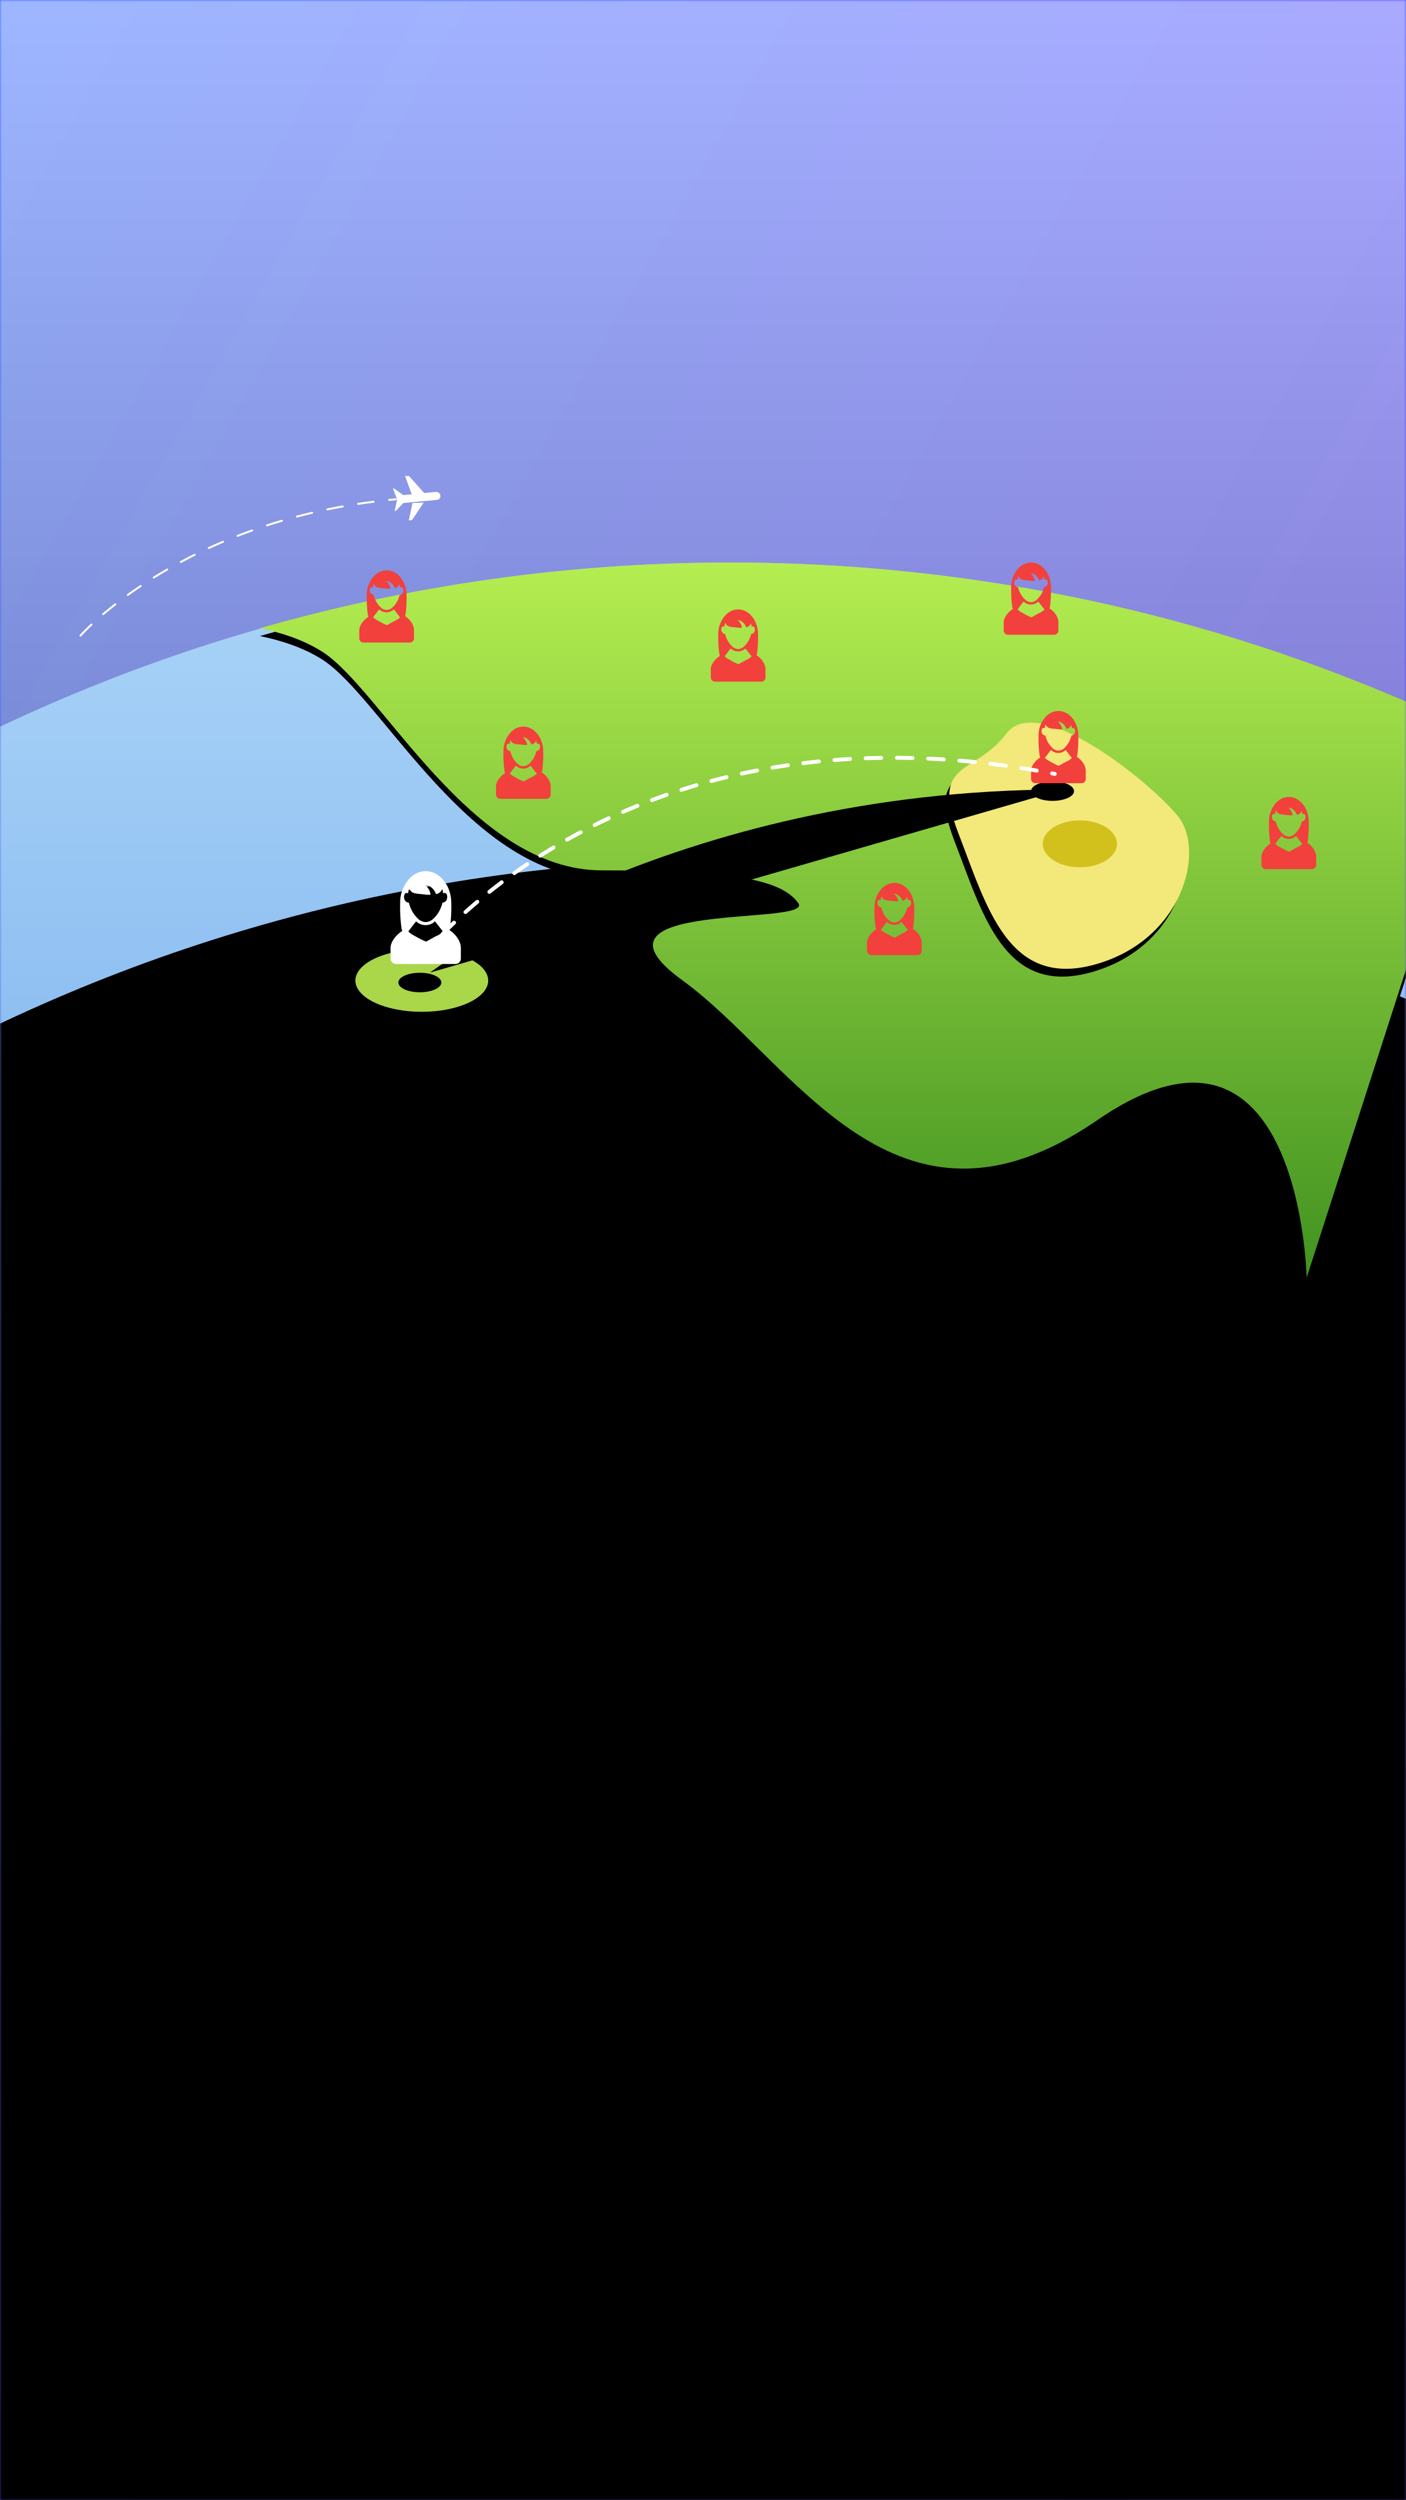 <svg width="360" height="640" viewBox="0 0 360 640" xmlns="http://www.w3.org/2000/svg" xmlns:xlink="http://www.w3.org/1999/xlink"><title>F4AEFDDD-48AC-463B-ADAA-35DAA4326C34</title><defs><linearGradient x1="0%" y1="0%" x2="102%" y2="101%" id="b"><stop stop-color="#3567FF" offset="0%"/><stop stop-color="#6133FF" offset="99.201%"/></linearGradient><path id="a" d="M0 0h360v640H0z"/><linearGradient x1="50%" y1="0%" x2="50%" y2="100%" id="f"><stop stop-color="#FFF" offset="0%"/><stop stop-color="#FFF" stop-opacity="0" offset="100%"/></linearGradient><path id="e" d="M0 0h360v640H0z"/><filter x="-50%" y="-50%" width="200%" height="200%" filterUnits="objectBoundingBox" id="d"><feOffset dy="2" in="SourceAlpha" result="shadowOffsetOuter1"/><feGaussianBlur stdDeviation="21" in="shadowOffsetOuter1" result="shadowBlurOuter1"/><feColorMatrix values="0 0 0 0 0.557 0 0 0 0 0.475 0 0 0 0 0.843 0 0 0 1 0" in="shadowBlurOuter1"/></filter><linearGradient x1="50%" y1="0%" x2="50%" y2="28.786%" id="i"><stop stop-color="#A9D3F7" offset="0%"/><stop stop-color="#70A8EC" offset="100%"/></linearGradient><circle id="g" cx="437" cy="437" r="437"/><filter x="-50%" y="-50%" width="200%" height="200%" filterUnits="objectBoundingBox" id="h"><feOffset dy="2" in="SourceAlpha" result="shadowOffsetOuter1"/><feGaussianBlur stdDeviation="13.5" in="shadowOffsetOuter1" result="shadowBlurOuter1"/><feColorMatrix values="0 0 0 0 0.667 0 0 0 0 0.839 0 0 0 0 0.29 0 0 0 0.555 0" in="shadowBlurOuter1"/></filter><filter x="-50%" y="-50%" width="200%" height="200%" filterUnits="objectBoundingBox" id="j"><feOffset dy="76" in="SourceAlpha" result="shadowOffsetInner1"/><feComposite in="shadowOffsetInner1" in2="SourceAlpha" operator="arithmetic" k2="-1" k3="1" result="shadowInnerInner1"/><feColorMatrix values="0 0 0 0 1 0 0 0 0 1 0 0 0 0 1 0 0 0 0.094 0" in="shadowInnerInner1"/></filter><linearGradient x1="50%" y1="0%" x2="50%" y2="100%" id="m"><stop stop-color="#B4ED50" offset="0%"/><stop stop-color="#429321" offset="100%"/></linearGradient><path d="M629.26 44.456C571.242 15.986 505.988 0 437 0c-41.778 0-82.187 5.863-120.45 16.81 5.61 1.157 11.3 3.033 16.007 6.043 15.168 9.702 38.109 55.938 71.526 55.938 33.417 0 45.855 2.288 50.295 8.346 4.441 6.059-58.343-1.007-29.677 19.783 28.666 20.79 54.294 71.572 106.296 35.786C583 106.92 584.563 183.06 584.563 183.06L629.26 44.456z" id="k"/><filter x="-50%" y="-50%" width="200%" height="200%" filterUnits="objectBoundingBox" id="l"><feOffset dy="2" in="SourceAlpha" result="shadowOffsetOuter1"/><feColorMatrix values="0 0 0 0 0.269 0 0 0 0 0.566 0 0 0 0 0.915 0 0 0 0.608 0" in="shadowOffsetOuter1"/></filter><path d="M495.371 69.25c7.274 18.802 12.745 39.945 35.182 33.586 22.437-6.359 28.08-29.095 21.114-37.824-6.965-8.73-35.848-32.016-43.97-21.253-8.122 10.762-19.6 6.689-12.326 25.49z" id="p"/><filter x="-50%" y="-50%" width="200%" height="200%" filterUnits="objectBoundingBox" id="o"><feOffset dx="-1" dy="2" in="SourceAlpha" result="shadowOffsetOuter1"/><feColorMatrix values="0 0 0 0 0 0 0 0 0 0 0 0 0 0 0 0 0 0 0.15 0" in="shadowOffsetOuter1"/></filter><ellipse id="r" cx="519.5" cy="56.5" rx="5.5" ry="2.5"/><filter x="-50%" y="-50%" width="200%" height="200%" filterUnits="objectBoundingBox" id="q"><feOffset dy="2" in="SourceAlpha" result="shadowOffsetOuter1"/><feGaussianBlur stdDeviation="2" in="shadowOffsetOuter1" result="shadowBlurOuter1"/><feColorMatrix values="0 0 0 0 0 0 0 0 0 0 0 0 0 0 0 0 0 0 0.127 0" in="shadowBlurOuter1"/></filter><ellipse id="t" cx="108" cy="251" rx="17" ry="8"/><filter x="-50%" y="-50%" width="200%" height="200%" filterUnits="objectBoundingBox" id="s"><feOffset dy="2" in="SourceAlpha" result="shadowOffsetOuter1"/><feColorMatrix values="0 0 0 0 0.286 0 0 0 0 0.522 0 0 0 0 0.812 0 0 0 0.536 0" in="shadowOffsetOuter1"/></filter><ellipse id="v" cx="107.5" cy="249.5" rx="5.5" ry="2.5"/><filter x="-50%" y="-50%" width="200%" height="200%" filterUnits="objectBoundingBox" id="u"><feOffset dy="2" in="SourceAlpha" result="shadowOffsetOuter1"/><feGaussianBlur stdDeviation="2" in="shadowOffsetOuter1" result="shadowBlurOuter1"/><feColorMatrix values="0 0 0 0 0 0 0 0 0 0 0 0 0 0 0 0 0 0 0.262 0" in="shadowBlurOuter1"/></filter><path d="M2.09 53.967S63.766 7.1 164.077 7.1" id="x"/><filter x="-50%" y="-50%" width="200%" height="200%" filterUnits="objectBoundingBox" id="w"><feMorphology radius=".5" operator="dilate" in="SourceAlpha" result="shadowSpreadOuter1"/><feOffset dy="1" in="shadowSpreadOuter1" result="shadowOffsetOuter1"/><feMorphology radius="1" in="SourceAlpha" result="shadowInner"/><feOffset dy="1" in="shadowInner" result="shadowInner"/><feComposite in="shadowOffsetOuter1" in2="shadowInner" operator="out" result="shadowOffsetOuter1"/><feGaussianBlur stdDeviation="1" in="shadowOffsetOuter1" result="shadowBlurOuter1"/><feColorMatrix values="0 0 0 0 0 0 0 0 0 0 0 0 0 0 0 0 0 0 0.273 0" in="shadowBlurOuter1"/></filter></defs><g fill="none" fill-rule="evenodd"><mask id="c" fill="#fff"><use xlink:href="#a"/></mask><use fill="url(#b)" xlink:href="#a"/><g opacity=".519" mask="url(#c)"><use fill="#000" filter="url(#d)" xlink:href="#e"/><use fill="url(#f)" xlink:href="#e"/></g><path d="M110.787 122.543l-.41-.398s-.755-.244-1.277.286c-.88.896-2.064 2.097-2.064 2.097l-5.8-.84-.728.668 4.3 2.49-1.575 1.543-2.642.178-.507.182 2.707 1.498 1.445 2.72.199-.51.168-2.534 6.186-6.282c.425-.432-.002-1.098-.002-1.098zm-4.398 5.89l2.147 4.015.57-.643-.593-5.317-2.124 1.945z" fill="#FFF" mask="url(#c)" transform="rotate(40 105.53 127.528)"/><g mask="url(#c)"><g transform="translate(-250 144)"><use fill="#000" filter="url(#h)" xlink:href="#g"/><use fill="url(#i)" xlink:href="#g"/><use fill="#000" filter="url(#j)" xlink:href="#g"/><mask id="n" fill="#fff"><use xlink:href="#k"/></mask><use fill="#000" filter="url(#l)" xlink:href="#k"/><use fill="url(#m)" xlink:href="#k"/><g mask="url(#n)"><use fill="#000" filter="url(#o)" xlink:href="#p"/><use fill="#F3E87A" xlink:href="#p"/></g><g mask="url(#n)"><use fill="#000" filter="url(#q)" xlink:href="#r"/></g><ellipse fill="#D2C11C" mask="url(#n)" cx="526.5" cy="72" rx="9.5" ry="6"/></g></g><g mask="url(#c)"><use fill="#000" filter="url(#s)" xlink:href="#t"/><use fill="#AAD64A" xlink:href="#t"/></g><g mask="url(#c)" fill="#000"><use filter="url(#u)" xlink:href="#v"/></g><path d="M138.73 197.733c.032-.109.057-.219.076-.33 0-.103.038-.211.06-.33.186-1.561.262-3.134.227-4.706 0-3.522-2.28-6.367-5.09-6.367a4.347 4.347 0 0 0-2.772 1.033 1.924 1.924 0 0 0-.362.325 7.036 7.036 0 0 0-1.956 5.014 31.408 31.408 0 0 0 .254 4.869c0 .119.043.227.065.33.021.102.059.232.091.324-1.323.876-2.323 2.212-2.323 3.413v2.088c0 .598.484 1.082 1.08 1.082h11.84c.596 0 1.08-.484 1.08-1.082v-2.104c0-1.266-.93-2.694-2.27-3.56zm-8.104-5.469l-.206-.027a1 1 0 0 1-.691-.795 1.164 1.164 0 0 1 .086-.877.438.438 0 0 1 .27-.221h.125l.297.027.043-.298c.037-.241.09-.48.162-.714.368 1.201 1.394 1.082 2.88 1.26.446.058.896.087 1.345.087.055-.936-1.032-1.985-1.032-1.985.045-.01.091-.01.136 0 .2.037.394.1.578.19.676.343 1.19.94 1.432 1.66a1.621 1.621 0 0 0 1.248-1.033c.049.178.089.358.119.54l.043.298.297-.027a.464.464 0 0 1 .124 0 .443.443 0 0 1 .27.222c.14.27.17.584.087.876a.99.99 0 0 1-.692.795l-.205.027-.054.2a6.336 6.336 0 0 1-1.864 3.09 2.3 2.3 0 0 1-1.427.578 2.273 2.273 0 0 1-1.426-.579 6.287 6.287 0 0 1-1.864-3.088l-.081-.206zm5.56 6.605c-1.21.638-2.027 1.152-2.118 1.152a16.025 16.025 0 0 1-2.254-1.136 4.468 4.468 0 0 1-1.27-.882c.065-.086.32-.438.39-.54l.2-.26c.302-.39.626-.823.967-1.212a2.7 2.7 0 0 0 3.733 0c.427.487.838 1.055 1.2 1.515l.205.254c.076.092.14.173.216.249-.358.361-.78.654-1.242.865l-.027-.005zM275.73 193.733c.032-.109.057-.219.076-.33 0-.103.038-.211.06-.33.186-1.561.262-3.134.227-4.706 0-3.522-2.28-6.367-5.09-6.367a4.347 4.347 0 0 0-2.772 1.033 1.924 1.924 0 0 0-.362.325 7.036 7.036 0 0 0-1.956 5.014 31.408 31.408 0 0 0 .254 4.869c0 .119.043.227.065.33.021.102.059.232.091.324-1.323.876-2.323 2.212-2.323 3.413v2.088c0 .598.484 1.082 1.08 1.082h11.84c.596 0 1.08-.484 1.08-1.082v-2.104c0-1.266-.93-2.694-2.27-3.56zm-8.104-5.469l-.206-.027a1 1 0 0 1-.691-.795 1.164 1.164 0 0 1 .086-.877.438.438 0 0 1 .27-.221h.125l.297.027.043-.298c.037-.241.09-.48.162-.714.368 1.201 1.394 1.082 2.88 1.26.446.058.896.087 1.345.087.055-.936-1.032-1.985-1.032-1.985.045-.01.091-.01.136 0 .2.037.394.1.578.19.676.343 1.19.94 1.432 1.66a1.621 1.621 0 0 0 1.248-1.033c.049.178.089.358.119.54l.043.298.297-.027a.464.464 0 0 1 .124 0 .443.443 0 0 1 .27.222c.14.27.17.584.087.876a.99.99 0 0 1-.692.795l-.205.027-.054.2a6.336 6.336 0 0 1-1.864 3.09 2.3 2.3 0 0 1-1.427.578 2.273 2.273 0 0 1-1.426-.579 6.287 6.287 0 0 1-1.864-3.088l-.081-.206zm5.56 6.605c-1.21.638-2.027 1.152-2.118 1.152a16.025 16.025 0 0 1-2.254-1.136 4.468 4.468 0 0 1-1.27-.882c.065-.086.32-.438.39-.54l.2-.26c.302-.39.626-.823.967-1.212a2.7 2.7 0 0 0 3.733 0c.427.487.838 1.055 1.2 1.515l.205.254c.076.092.14.173.216.249-.358.361-.78.654-1.242.865l-.027-.005zM103.73 157.733c.032-.109.057-.219.076-.33 0-.103.038-.211.06-.33.186-1.561.262-3.134.227-4.706 0-3.522-2.28-6.367-5.09-6.367a4.347 4.347 0 0 0-2.772 1.033 1.924 1.924 0 0 0-.362.325 7.036 7.036 0 0 0-1.956 5.014 31.408 31.408 0 0 0 .254 4.869c0 .119.043.227.065.33.021.102.059.232.091.324C93 158.771 92 160.107 92 161.308v2.088c0 .598.484 1.082 1.08 1.082h11.84c.596 0 1.08-.484 1.08-1.082v-2.104c0-1.266-.93-2.694-2.27-3.56zm-8.104-5.469l-.206-.027a1 1 0 0 1-.691-.795 1.164 1.164 0 0 1 .086-.877.438.438 0 0 1 .27-.221h.125l.297.027.043-.298c.037-.241.09-.48.162-.714.368 1.201 1.394 1.082 2.88 1.26.446.058.896.087 1.345.087.055-.936-1.032-1.985-1.032-1.985.045-.01.091-.01.136 0 .2.037.394.1.578.19.676.343 1.19.94 1.432 1.66a1.621 1.621 0 0 0 1.248-1.033c.049.178.089.358.119.54l.043.298.297-.027a.464.464 0 0 1 .124 0 .443.443 0 0 1 .27.222c.14.27.17.584.087.876a.99.99 0 0 1-.692.795l-.205.027-.054.2a6.336 6.336 0 0 1-1.864 3.09 2.3 2.3 0 0 1-1.427.578 2.273 2.273 0 0 1-1.426-.579 6.287 6.287 0 0 1-1.864-3.088l-.081-.206zm5.56 6.605c-1.21.638-2.027 1.152-2.118 1.152a16.025 16.025 0 0 1-2.254-1.136 4.468 4.468 0 0 1-1.27-.882c.065-.086.32-.438.39-.54l.2-.26c.302-.39.626-.823.967-1.212a2.7 2.7 0 0 0 3.733 0c.427.487.838 1.055 1.2 1.515l.205.254c.076.092.14.173.216.249-.358.361-.78.654-1.242.865l-.027-.005zM193.73 167.733c.032-.109.057-.219.076-.33 0-.103.038-.211.06-.33.186-1.561.262-3.134.227-4.706 0-3.522-2.28-6.367-5.09-6.367a4.347 4.347 0 0 0-2.772 1.033 1.924 1.924 0 0 0-.362.325 7.036 7.036 0 0 0-1.956 5.014 31.408 31.408 0 0 0 .254 4.869c0 .119.043.227.065.33.021.102.059.232.091.324-1.323.876-2.323 2.212-2.323 3.413v2.088c0 .598.484 1.082 1.08 1.082h11.84c.596 0 1.08-.484 1.08-1.082v-2.104c0-1.266-.93-2.694-2.27-3.56zm-8.104-5.469l-.206-.027a1 1 0 0 1-.691-.795 1.164 1.164 0 0 1 .086-.877.438.438 0 0 1 .27-.221h.125l.297.027.043-.298c.037-.241.09-.48.162-.714.368 1.201 1.394 1.082 2.88 1.26.446.058.896.087 1.345.087.055-.936-1.032-1.985-1.032-1.985.045-.01.091-.01.136 0 .2.037.394.1.578.19.676.343 1.19.94 1.432 1.66a1.621 1.621 0 0 0 1.248-1.033c.049.178.089.358.119.54l.043.298.297-.027a.464.464 0 0 1 .124 0 .443.443 0 0 1 .27.222c.14.27.17.584.087.876a.99.99 0 0 1-.692.795l-.205.027-.054.2a6.336 6.336 0 0 1-1.864 3.09 2.3 2.3 0 0 1-1.427.578 2.273 2.273 0 0 1-1.426-.579 6.287 6.287 0 0 1-1.864-3.088l-.081-.206zm5.56 6.605c-1.21.638-2.027 1.152-2.118 1.152a16.025 16.025 0 0 1-2.254-1.136 4.468 4.468 0 0 1-1.27-.882c.065-.086.32-.438.39-.54l.2-.26c.302-.39.626-.823.967-1.212a2.7 2.7 0 0 0 3.733 0c.427.487.838 1.055 1.2 1.515l.205.254c.076.092.14.173.216.249-.358.361-.78.654-1.242.865l-.027-.005zM233.73 237.733c.032-.109.057-.219.076-.33 0-.103.038-.211.06-.33.186-1.561.262-3.134.227-4.706 0-3.522-2.28-6.367-5.09-6.367a4.347 4.347 0 0 0-2.772 1.033 1.924 1.924 0 0 0-.362.325 7.036 7.036 0 0 0-1.956 5.014 31.408 31.408 0 0 0 .254 4.869c0 .119.043.227.065.33.021.102.059.232.091.324-1.323.876-2.323 2.212-2.323 3.413v2.088c0 .598.484 1.082 1.08 1.082h11.84c.596 0 1.08-.484 1.08-1.082v-2.104c0-1.266-.93-2.694-2.27-3.56zm-8.104-5.469l-.206-.027a1 1 0 0 1-.691-.795 1.164 1.164 0 0 1 .086-.877.438.438 0 0 1 .27-.221h.125l.297.027.043-.298c.037-.241.09-.48.162-.714.368 1.201 1.394 1.082 2.88 1.26.446.058.896.087 1.345.087.055-.936-1.032-1.985-1.032-1.985.045-.01.091-.01.136 0 .2.037.394.1.578.19.676.343 1.19.94 1.432 1.66a1.621 1.621 0 0 0 1.248-1.033c.049.178.089.358.119.54l.043.298.297-.027a.464.464 0 0 1 .124 0 .443.443 0 0 1 .27.222c.14.27.17.584.087.876a.99.99 0 0 1-.692.795l-.205.027-.054.2a6.336 6.336 0 0 1-1.864 3.09 2.3 2.3 0 0 1-1.427.578 2.273 2.273 0 0 1-1.426-.579 6.287 6.287 0 0 1-1.864-3.088l-.081-.206zm5.56 6.605c-1.21.638-2.027 1.152-2.118 1.152a16.025 16.025 0 0 1-2.254-1.136 4.468 4.468 0 0 1-1.27-.882c.065-.086.32-.438.39-.54l.2-.26c.302-.39.626-.823.967-1.212a2.7 2.7 0 0 0 3.733 0c.427.487.838 1.055 1.2 1.515l.205.254c.076.092.14.173.216.249-.358.361-.78.654-1.242.865l-.027-.005zM268.73 155.733c.032-.109.057-.219.076-.33 0-.103.038-.211.06-.33.186-1.561.262-3.134.227-4.706 0-3.522-2.28-6.367-5.09-6.367a4.347 4.347 0 0 0-2.772 1.033 1.924 1.924 0 0 0-.362.325 7.036 7.036 0 0 0-1.956 5.014 31.408 31.408 0 0 0 .254 4.869c0 .119.043.227.065.33.021.102.059.232.091.324-1.323.876-2.323 2.212-2.323 3.413v2.088c0 .598.484 1.082 1.08 1.082h11.84c.596 0 1.08-.484 1.08-1.082v-2.104c0-1.266-.93-2.694-2.27-3.56zm-8.104-5.469l-.206-.027a1 1 0 0 1-.691-.795 1.164 1.164 0 0 1 .086-.877.438.438 0 0 1 .27-.221h.125l.297.027.043-.298c.037-.241.09-.48.162-.714.368 1.201 1.394 1.082 2.88 1.26.446.058.896.087 1.345.087.055-.936-1.032-1.985-1.032-1.985.045-.01.091-.01.136 0 .2.037.394.1.578.19.676.343 1.19.94 1.432 1.66a1.621 1.621 0 0 0 1.248-1.033c.049.178.089.358.119.54l.043.298.297-.027a.464.464 0 0 1 .124 0 .443.443 0 0 1 .27.222c.14.27.17.584.087.876a.99.99 0 0 1-.692.795l-.205.027-.054.2a6.336 6.336 0 0 1-1.864 3.09 2.3 2.3 0 0 1-1.427.578 2.273 2.273 0 0 1-1.426-.579 6.287 6.287 0 0 1-1.864-3.088l-.081-.206zm5.56 6.605c-1.21.638-2.027 1.152-2.118 1.152a16.025 16.025 0 0 1-2.254-1.136 4.468 4.468 0 0 1-1.27-.882c.065-.086.32-.438.39-.54l.2-.26c.302-.39.626-.823.967-1.212a2.7 2.7 0 0 0 3.733 0c.427.487.838 1.055 1.2 1.515l.205.254c.076.092.14.173.216.249-.358.361-.78.654-1.242.865l-.027-.005z" fill="#F2403C" mask="url(#c)"/><path d="M19.486 159.843s28.243-27.993 82.976-29.182" stroke="#FFF" stroke-width=".5" stroke-linecap="round" stroke-linejoin="round" stroke-dasharray="4,4" mask="url(#c)" transform="rotate(-4 60.974 145.252)"/><path d="M334.73 215.733c.032-.109.057-.219.076-.33 0-.103.038-.211.06-.33.186-1.561.262-3.134.227-4.706 0-3.522-2.28-6.367-5.09-6.367a4.347 4.347 0 0 0-2.772 1.033 1.924 1.924 0 0 0-.362.325 7.036 7.036 0 0 0-1.956 5.014 31.408 31.408 0 0 0 .254 4.869c0 .119.043.227.065.33.021.102.059.232.091.324-1.323.876-2.323 2.212-2.323 3.413v2.088c0 .598.484 1.082 1.08 1.082h11.84c.596 0 1.08-.484 1.08-1.082v-2.104c0-1.266-.93-2.694-2.27-3.56zm-8.104-5.469l-.206-.027a1 1 0 0 1-.691-.795 1.164 1.164 0 0 1 .086-.877.438.438 0 0 1 .27-.221h.125l.297.027.043-.298c.037-.241.09-.48.162-.714.368 1.201 1.394 1.082 2.88 1.26.446.058.896.087 1.345.087.055-.936-1.032-1.985-1.032-1.985.045-.01.091-.01.136 0 .2.037.394.1.578.19.676.343 1.19.94 1.432 1.66a1.621 1.621 0 0 0 1.248-1.033c.049.178.089.358.119.54l.043.298.297-.027a.464.464 0 0 1 .124 0 .443.443 0 0 1 .27.222c.14.27.17.584.087.876a.99.99 0 0 1-.692.795l-.205.027-.054.2a6.336 6.336 0 0 1-1.864 3.09 2.3 2.3 0 0 1-1.427.578 2.273 2.273 0 0 1-1.426-.579 6.287 6.287 0 0 1-1.864-3.088l-.081-.206zm5.56 6.605c-1.21.638-2.027 1.152-2.118 1.152a16.025 16.025 0 0 1-2.254-1.136 4.468 4.468 0 0 1-1.27-.882c.065-.086.32-.438.39-.54l.2-.26c.302-.39.626-.823.967-1.212a2.7 2.7 0 0 0 3.733 0c.427.487.838 1.055 1.2 1.515l.205.254c.076.092.14.173.216.249-.358.361-.78.654-1.242.865l-.027-.005z" fill="#F2403C" mask="url(#c)"/><g mask="url(#c)"><path d="M108.09 244.967s51.686-68.186 161.987-46.867" stroke="#FFF" stroke-linecap="round" stroke-linejoin="round" stroke-dasharray="4,4"/><g transform="translate(108 193)"><use fill="#000" filter="url(#w)" xlink:href="#x"/><use stroke-opacity="0" stroke="#000" stroke-linecap="round" stroke-linejoin="round" stroke-dasharray="4,4" xlink:href="#x"/></g></g><path d="M115.082 238.085c.04-.14.073-.281.097-.424 0-.132.05-.271.077-.424.24-2.008.337-4.03.292-6.051 0-4.528-2.932-8.186-6.545-8.186a5.589 5.589 0 0 0-3.563 1.328c-.173.12-.329.26-.466.418a9.047 9.047 0 0 0-2.515 6.447 40.382 40.382 0 0 0 .327 6.26c0 .152.055.291.083.423.028.133.077.3.118.418-1.702 1.126-2.987 2.844-2.987 4.388v2.685a1.39 1.39 0 0 0 1.39 1.39h15.22a1.39 1.39 0 0 0 1.39-1.39v-2.706c0-1.627-1.195-3.463-2.918-4.576zm-10.42-7.031l-.264-.035a1.286 1.286 0 0 1-.89-1.022 1.497 1.497 0 0 1 .111-1.127.563.563 0 0 1 .348-.285h.16l.382.035.055-.383c.047-.31.117-.617.209-.918.472 1.544 1.792 1.39 3.702 1.62.574.075 1.152.112 1.73.112.07-1.203-1.327-2.553-1.327-2.553a.382.382 0 0 1 .174 0c.258.048.508.13.743.244a3.72 3.72 0 0 1 1.841 2.135 2.085 2.085 0 0 0 1.605-1.329c.063.23.114.462.153.696l.056.382.382-.034a.597.597 0 0 1 .16 0 .57.57 0 0 1 .347.285c.179.348.219.75.111 1.127a1.272 1.272 0 0 1-.89 1.022l-.263.035-.07.257a8.146 8.146 0 0 1-2.396 3.971 2.958 2.958 0 0 1-1.834.744 2.923 2.923 0 0 1-1.835-.744 8.083 8.083 0 0 1-2.396-3.971l-.104-.264zm7.148 8.492c-1.556.82-2.605 1.48-2.723 1.48a20.603 20.603 0 0 1-2.897-1.46 5.745 5.745 0 0 1-1.633-1.133c.084-.112.41-.564.5-.696l.258-.334c.389-.5.805-1.057 1.243-1.557a3.47 3.47 0 0 0 4.8 0c.55.626 1.077 1.356 1.543 1.947l.264.327c.097.118.18.222.278.32a5.398 5.398 0 0 1-1.598 1.113l-.035-.007z" fill="#FFF" mask="url(#c)"/></g></svg>